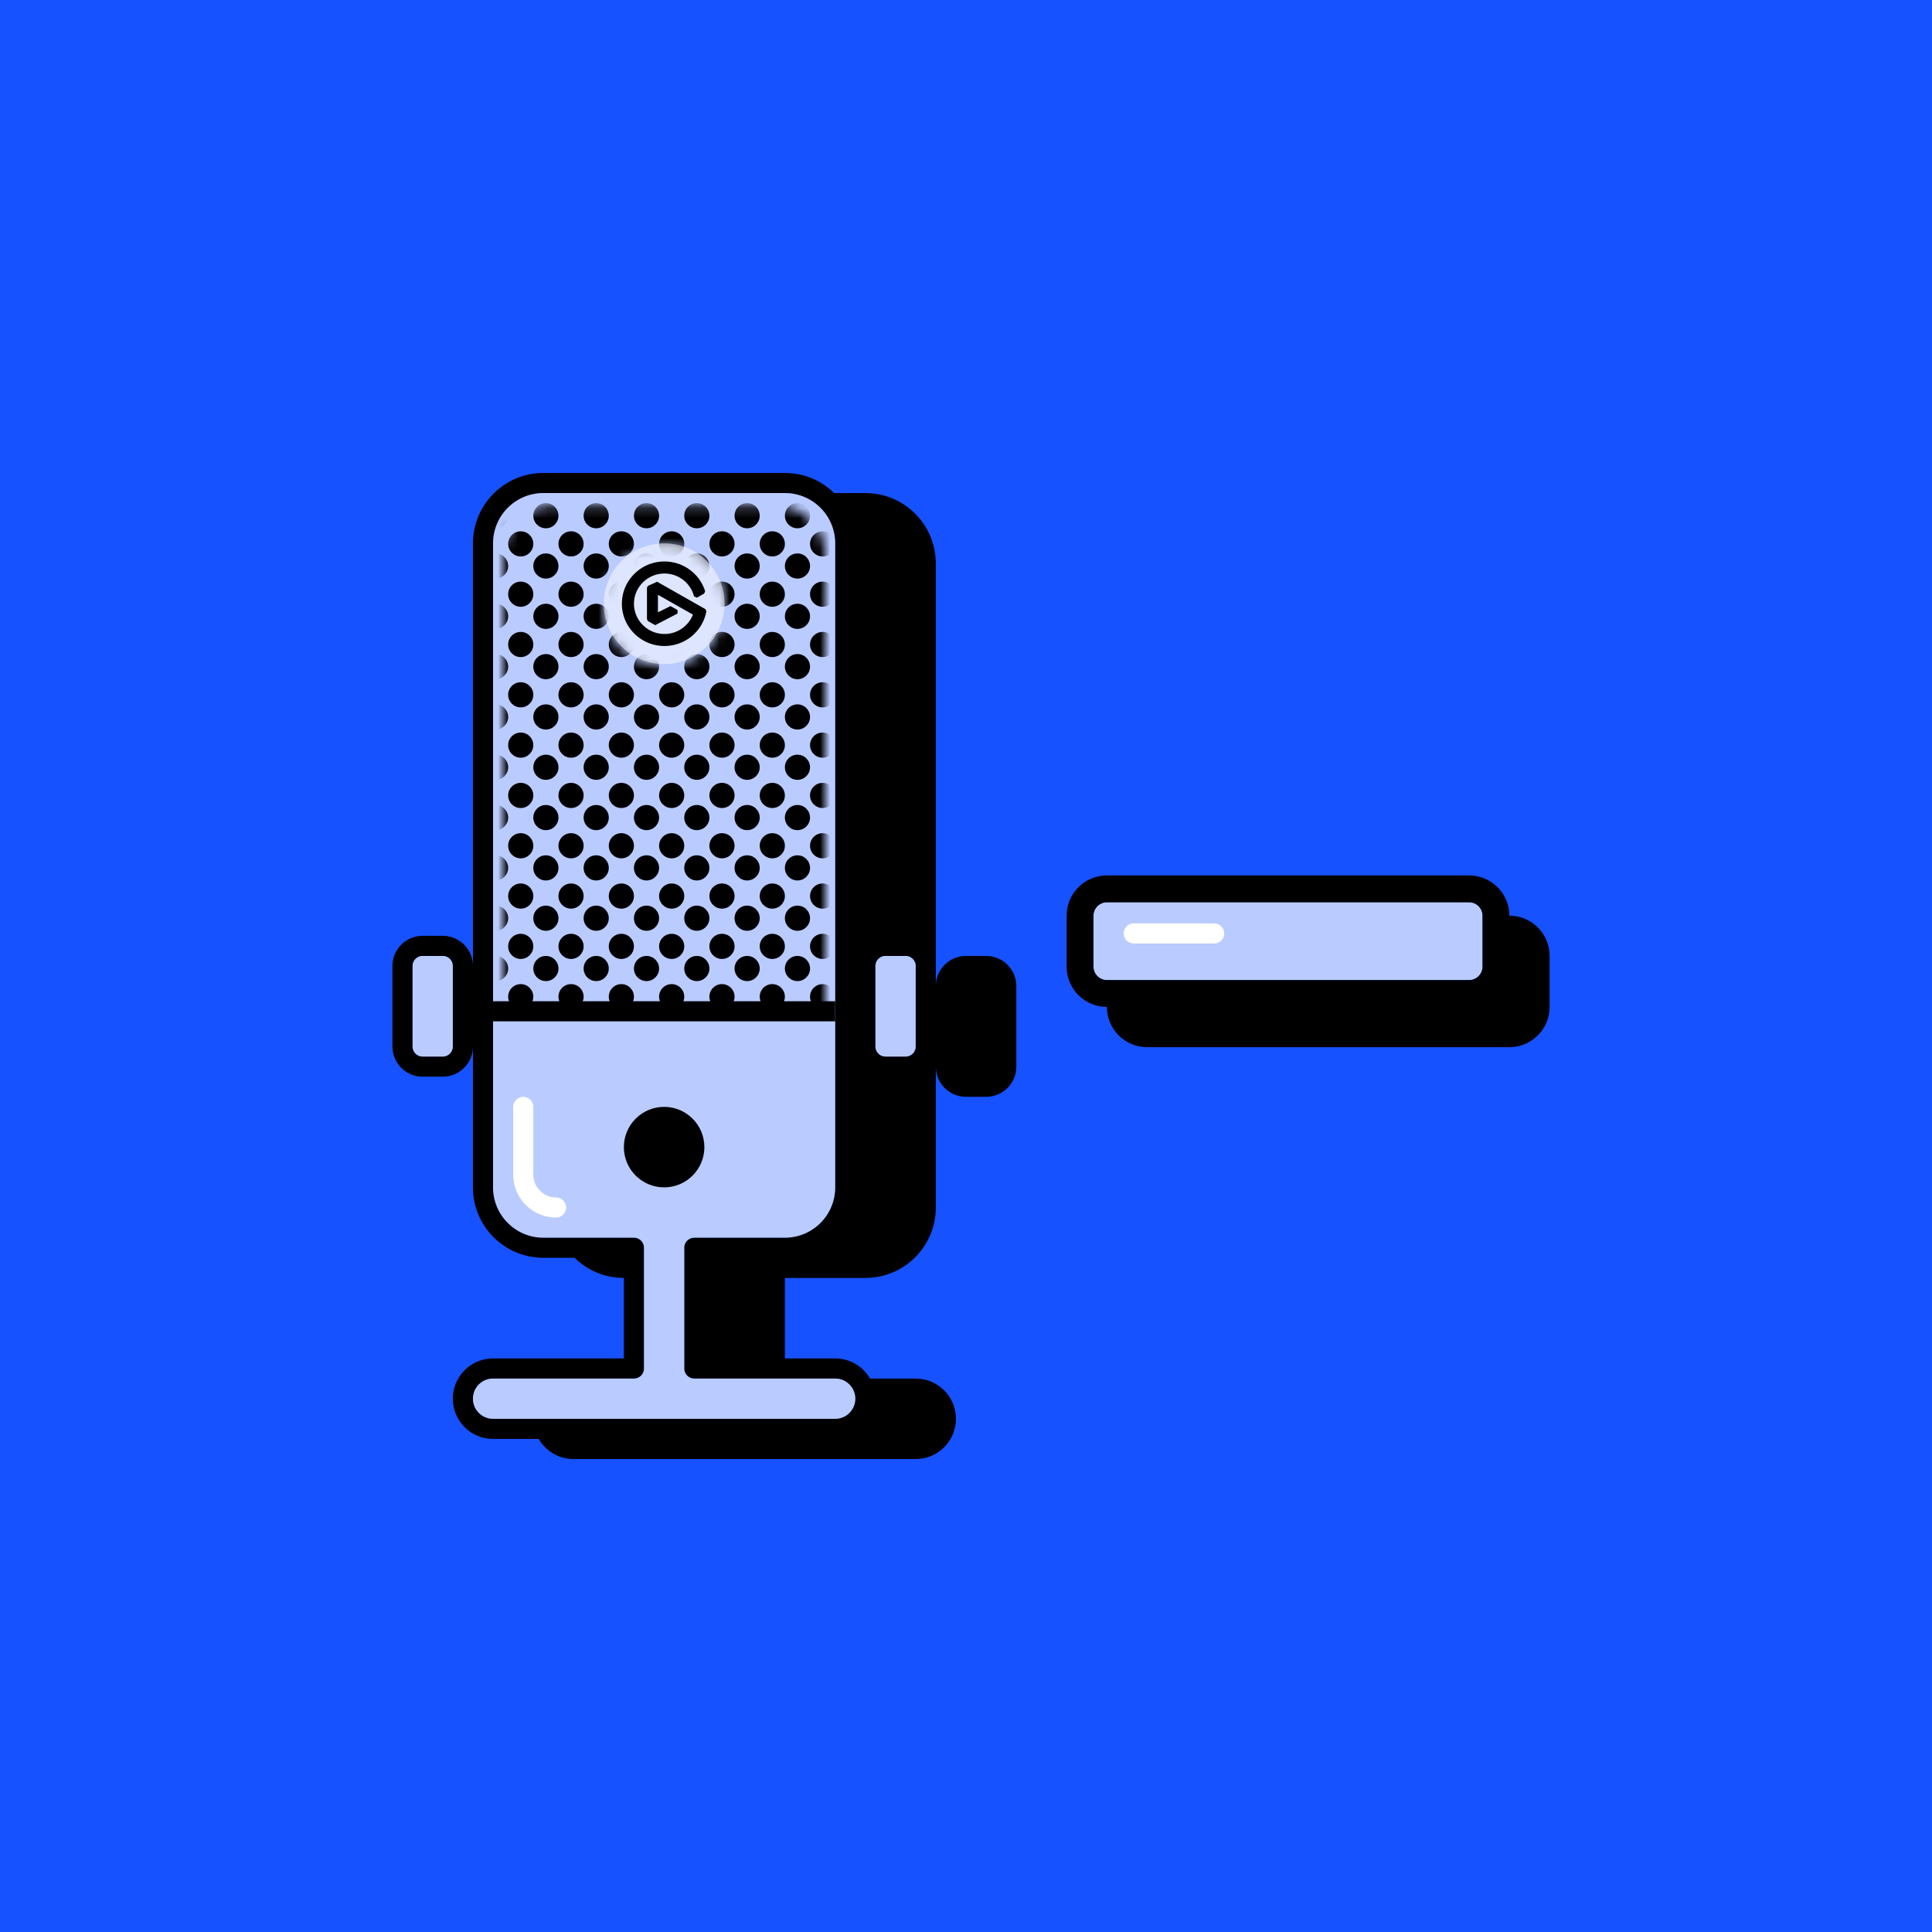 <svg xmlns="http://www.w3.org/2000/svg" xmlns:xlink="http://www.w3.org/1999/xlink" viewBox="0 0 144 144">
    <g id="MicAdjustGain-" fill="none" fill-rule="evenodd" stroke="none" stroke-width="1">
        <rect id="background" width="144" height="144" x="0" y="0" fill="#1652FF" fill-rule="nonzero" />
            <defs>
                <g fill="#000" id="grid">
                    <use xlink:href="#dot" transform="translate(31)" />
                    <use xlink:href="#dot" transform="translate(26)" />
                    <use xlink:href="#dot" transform="translate(21)" />
                    <use xlink:href="#dot" transform="translate(16)" />
                    <use xlink:href="#dot" transform="translate(11)" />
                    <use xlink:href="#dot" transform="translate(6)" />
                    <use xlink:href="#dot" transform="translate(1)" />
                </g>
                <g id="bigGrid">
                <use xlink:href="#grid" />
                    <use xlink:href="#grid" transform="translate(0 5)" />
                    <use xlink:href="#grid" transform="translate(0 10)" />
                    <use xlink:href="#grid" transform="translate(0 15)" />
                    <use xlink:href="#grid" transform="translate(0 20)" />
                    <use xlink:href="#grid" transform="translate(0 25)" />
                    <use xlink:href="#grid" transform="translate(0 30)" />
                    <use xlink:href="#grid" transform="translate(0 35)" />
                    <use xlink:href="#grid" transform="translate(0 40)" />
                    <use xlink:href="#grid" transform="translate(0 45)" />
                </g>
                <circle id="dot" cx="1.25" cy="1.25" r="1.25" />
                <path id="clipMask" d="M30 .2l.329.011c2.562.166 4.599 2.263 4.669 4.85L35 5.2v63l-.011.329c-.166 2.562-2.263 4.599-4.85 4.669L30 73.2h-8l-.18.016a1 1 0 00-.817.903L21 74.2v12l.016.18c.08.441.449.78.903.817L22 87.2h14l.233.013C37.228 87.329 38 88.174 38 89.2c0 1.071-.842 1.946-1.9 1.998L36 91.2H2l-.233-.013C.772 91.071 0 90.226 0 89.2c0-1.071.842-1.946 1.9-1.998L2 87.2h14l.18-.016c.441-.08.78-.449.817-.903L17 86.2v-12l-.016-.18a1 1 0 00-.903-.817L16 73.2H8l-.329-.011c-2.562-.166-4.599-2.263-4.669-4.85L3 68.2v-63l.011-.329C3.177 2.309 5.274.273 7.861.202L8 .2h22zm-11 4c-3.314 0-6 2.686-6 6s2.686 6 6 6 6-2.686 6-6-2.686-6-6-6z" />
            </defs>
            <g id="icon" transform="scale(.75) translate(39,47)" fill="none" fill-rule="evenodd" stroke="none" stroke-width="1">
                    <path id="body-shadow" fill="#000" fill-rule="nonzero" d="M39,0 C40.852,0 42.536,0.719 43.788,1.894 L43.899,2 L43.899,2 L47,2 C50.737,2 53.79,4.929 53.99,8.616 L54,9 L53.999,48.989 L54,49 L54,50.977 L54.002,50.884 C54.06,49.377 55.228,48.155 56.711,48.014 L57,48 L59,48 C60.559,48 61.841,49.19 61.986,50.711 L62,51 L62,59 C62,60.559 60.81,61.841 59.289,61.986 L59,62 L57,62 C55.441,62 54.159,60.81 54.014,59.289 L54,59 L54,73 C54,76.737 51.071,79.79 47.384,79.99 L47,80 L39,80 L39,88 L31,88 L44,88 C45.437,88 46.697,88.758 47.402,89.896 L47.465,90 L52,90 C54.003,90 55.663,91.473 55.954,93.394 L55.989,93.701 L56,94 C56,96.109 54.368,97.836 52.299,97.989 L52,98 L18,98 C16.519,98 15.227,97.196 14.535,96 L10,96 C7.791,96 6,94.209 6,92 C6,89.891 7.632,88.164 9.701,88.011 L10,88 L23,88 L23,80 C21.093,80 19.364,79.237 18.101,78 L15,78 C11.392,78 8.421,75.27 8.041,71.763 L8.01,71.384 L8,71 L8,57 C8,58.559 6.81,59.841 5.289,59.986 L5,60 L3,60 C1.441,60 0.159,58.81 0.014,57.289 L0,57 L0,49 C0,47.441 1.19,46.159 2.711,46.014 L3,46 L5,46 C6.559,46 7.841,47.19 7.986,48.711 L8,48.999 L8,7 C8,3.263 10.929,0.21 14.616,0.01 L15,0 L39,0 Z M39,2 L15,2 L14.861,2.002 C12.274,2.073 10.177,4.109 10.011,6.671 L10.011,6.671 L10,7 L10,71 L10.002,71.139 C10.073,73.726 12.109,75.823 14.671,75.989 L14.671,75.989 L15,76 L24,76 L24.081,76.003 C24.535,76.04 24.904,76.38 24.984,76.82 L24.984,76.82 L25,77 L25,89 L24.997,89.081 C24.96,89.535 24.62,89.904 24.18,89.984 L24.18,89.984 L24,90 L10,90 L9.9,90.002 C8.842,90.054 8,90.929 8,92 C8,93.026 8.772,93.871 9.767,93.987 L9.767,93.987 L10,94 L44,94 L44.1,93.998 C45.158,93.946 46,93.071 46,92 C46,90.974 45.228,90.129 44.233,90.013 L44.233,90.013 L44,90 L30,90 L29.919,89.997 C29.465,89.96 29.096,89.62 29.016,89.18 L29.016,89.18 L29,89 L29,77 L29.003,76.919 C29.04,76.465 29.38,76.096 29.82,76.016 L29.82,76.016 L30,76 L39,76 L39.139,75.998 C41.726,75.927 43.823,73.891 43.989,71.329 L43.989,71.329 L44,71 L44,7 L43.998,6.861 C43.927,4.274 41.891,2.177 39.329,2.011 L39.329,2.011 L39,2 Z M5,48 L3,48 L2.919,48.003 C2.465,48.04 2.096,48.38 2.016,48.82 L2.016,48.82 L2,49 L2,57 L2.003,57.081 C2.04,57.535 2.38,57.904 2.82,57.984 L2.82,57.984 L3,58 L5,58 L5.081,57.997 C5.535,57.96 5.904,57.62 5.984,57.18 L5.984,57.18 L6,57 L6,49 L5.997,48.919 C5.96,48.465 5.62,48.096 5.18,48.016 L5.18,48.016 L5,48 Z M51,48 L49,48 L48.919,48.003 C48.465,48.04 48.096,48.38 48.016,48.82 L48.016,48.82 L48,49 L48,57 L48.003,57.081 C48.04,57.535 48.38,57.904 48.82,57.984 L48.82,57.984 L49,58 L51,58 L51.081,57.997 C51.535,57.96 51.904,57.62 51.984,57.18 L51.984,57.18 L52,57 L52,49 L51.997,48.919 C51.96,48.465 51.62,48.096 51.18,48.016 L51.18,48.016 L51,48 Z" />
                    <path id="wave-fill-blue" fill="#FFF" opacity="0.7" fill-rule="nonzero" d="M39 2l.329.011c2.562.166 4.599 2.263 4.669 4.85L44 7v64l-.011.329c-.166 2.562-2.263 4.599-4.85 4.669L39 76h-9l-.18.016a1 1 0 00-.817.903L29 77v12l.016.18c.08.441.449.78.903.817L30 90h14l.233.013C45.228 90.129 46 90.974 46 92c0 1.071-.842 1.946-1.9 1.998L44 94H10l-.233-.013C8.772 93.871 8 93.026 8 92c0-1.071.842-1.946 1.9-1.998L10 90h14l.18-.016c.441-.08.78-.449.817-.903L25 89V77l-.016-.18a1 1 0 00-.903-.817L24 76h-9l-.329-.011c-2.562-.166-4.599-2.263-4.669-4.85L10 71V7l.011-.329c.166-2.562 2.263-4.599 4.85-4.669L15 2h24zM5 48l.18.016c.441.08.78.449.817.903L6 49v8l-.016.18a1 1 0 01-.903.817L5 58H3l-.18-.016a1 1 0 01-.817-.903L2 57v-8l.016-.18c.08-.441.449-.78.903-.817L3 48h2zm46 0l.18.016c.441.08.78.449.817.903L52 49v8l-.016.18a1 1 0 01-.903.817L51 58h-2l-.18-.016a1 1 0 01-.817-.903L48 57v-8l.016-.18c.08-.441.449-.78.903-.817L49 48h2z" />
                    <path id="Highlight" fill="#FFF" fill-rule="nonzero" d="M13 62c.491 0 .899.354.984.82L14 63v6.735C14 70.986 15.014 72 16.265 72c.552 0 1 .448 1 1s-.448 1-1 1c-2.253 0-4.098-1.747-4.255-3.961L12 69.735V63c0-.552.448-1 1-1z" />
                    <path id="wave-fill-black" fill="#000" fill-rule="nonzero" d="M27 63c2.209 0 4 1.791 4 4 0 2.209-1.791 4-4 4-2.209 0-4-1.791-4-4 0-2.209 1.791-4 4-4zm17-10.5v2H10v-2h34z" />
                <g id="overlays" transform="translate(8 3)">
                        <g id="dots-Clipped">
                            <mask id="bodyMask" fill="#fff">
                                <use xlink:href="#clipMask" />
                            </mask>
                            <g id="dots" mask="url(#bodyMask)">
                            <g id="dots_grid">
                                    <use xlink:href="#bigGrid" />
                                    <use xlink:href="#bigGrid" transform="translate(2.5 2.8)" />
                                </g>
                            </g>
                        </g>
                    </g>
                <circle id="dot2" fill="#FFF" opacity="0.5" cx="27" cy="13" r="6" />
                <path id="logo" fill="#000" fill-rule="nonzero" d="M27.033 8.8c.863 0 1.694.257 2.402.742.691.474 1.221 1.133 1.531 1.904.04.099.076.201.108.303l-.091.233-.717.412-.294-.124a2.979 2.979 0 00-.083-.272c-.428-1.197-1.576-2.002-2.856-2.002-1.671 0-3.03 1.348-3.03 3.004 0 1.656 1.359 3.004 3.03 3.004.65 0 1.269-.202 1.792-.583.512-.374.887-.886 1.078-1.451l-.001.002-.043.107-3.472-1.97v1.744l1.25-.623.695.394.001.347-2.22 1.157-.716-.404-.102-.174v-3.153l.101-.174.912-.409 4.792 2.721.098.21c-.173.956-.68 1.829-1.43 2.459-.762.641-1.733.994-2.734.994-1.13 0-2.193-.437-2.992-1.23-.799-.793-1.24-1.849-1.24-2.97s.441-2.177 1.24-2.97C24.84 9.237 25.903 8.8 27.033 8.8z" />
            </g>
    
        <path id="Icon-Fill" fill="#FFF" fill-opacity=".7" fill-rule="nonzero" d="M109.5,67.25 C110.052,67.25 110.5,67.698 110.5,68.25 L110.5,72.05 C110.5,72.602 110.052,73.05 109.5,73.05 L82.5,73.05 C81.948,73.05 81.5,72.602 81.5,72.05 L81.5,68.25 C81.5,67.698 81.948,67.25 82.5,67.25 L109.5,67.25 Z" />
        <path id="Shadow-with-Outline" fill="#000" fill-rule="nonzero" d="M109.5,65.25 C111.157,65.25 112.5,66.593 112.5,68.25 C114.119,68.25 115.439,69.533 115.498,71.138 L115.5,71.25 L115.5,75.05 C115.5,76.669 114.217,77.989 112.612,78.048 L112.5,78.05 L85.5,78.05 C83.843,78.05 82.5,76.707 82.5,75.05 C80.881,75.05 79.561,73.767 79.502,72.162 L79.5,72.05 L79.5,68.25 C79.5,66.631 80.783,65.311 82.388,65.252 L82.5,65.25 L109.5,65.25 Z M109.5,67.25 L82.5,67.25 C81.973,67.25 81.541,67.658 81.503,68.175 L81.5,68.25 L81.5,72.05 C81.5,72.577 81.908,73.009 82.425,73.047 L82.5,73.05 L109.5,73.05 C110.027,73.05 110.459,72.642 110.497,72.125 L110.5,72.05 L110.5,68.25 C110.5,67.698 110.052,67.25 109.5,67.25 Z" />
        <path id="hilite" fill="#FFF" fill-rule="nonzero" d="M84.5,68.82 L90.5,68.823 C90.915,68.824 91.25,69.16 91.25,69.574 C91.25,69.964 90.952,70.284 90.572,70.32 L90.5,70.323 L84.5,70.32 C84.085,70.32 83.75,69.984 83.75,69.57 C83.75,69.18 84.048,68.86 84.428,68.823 L84.5,68.82 Z" />
    </g>
</svg>